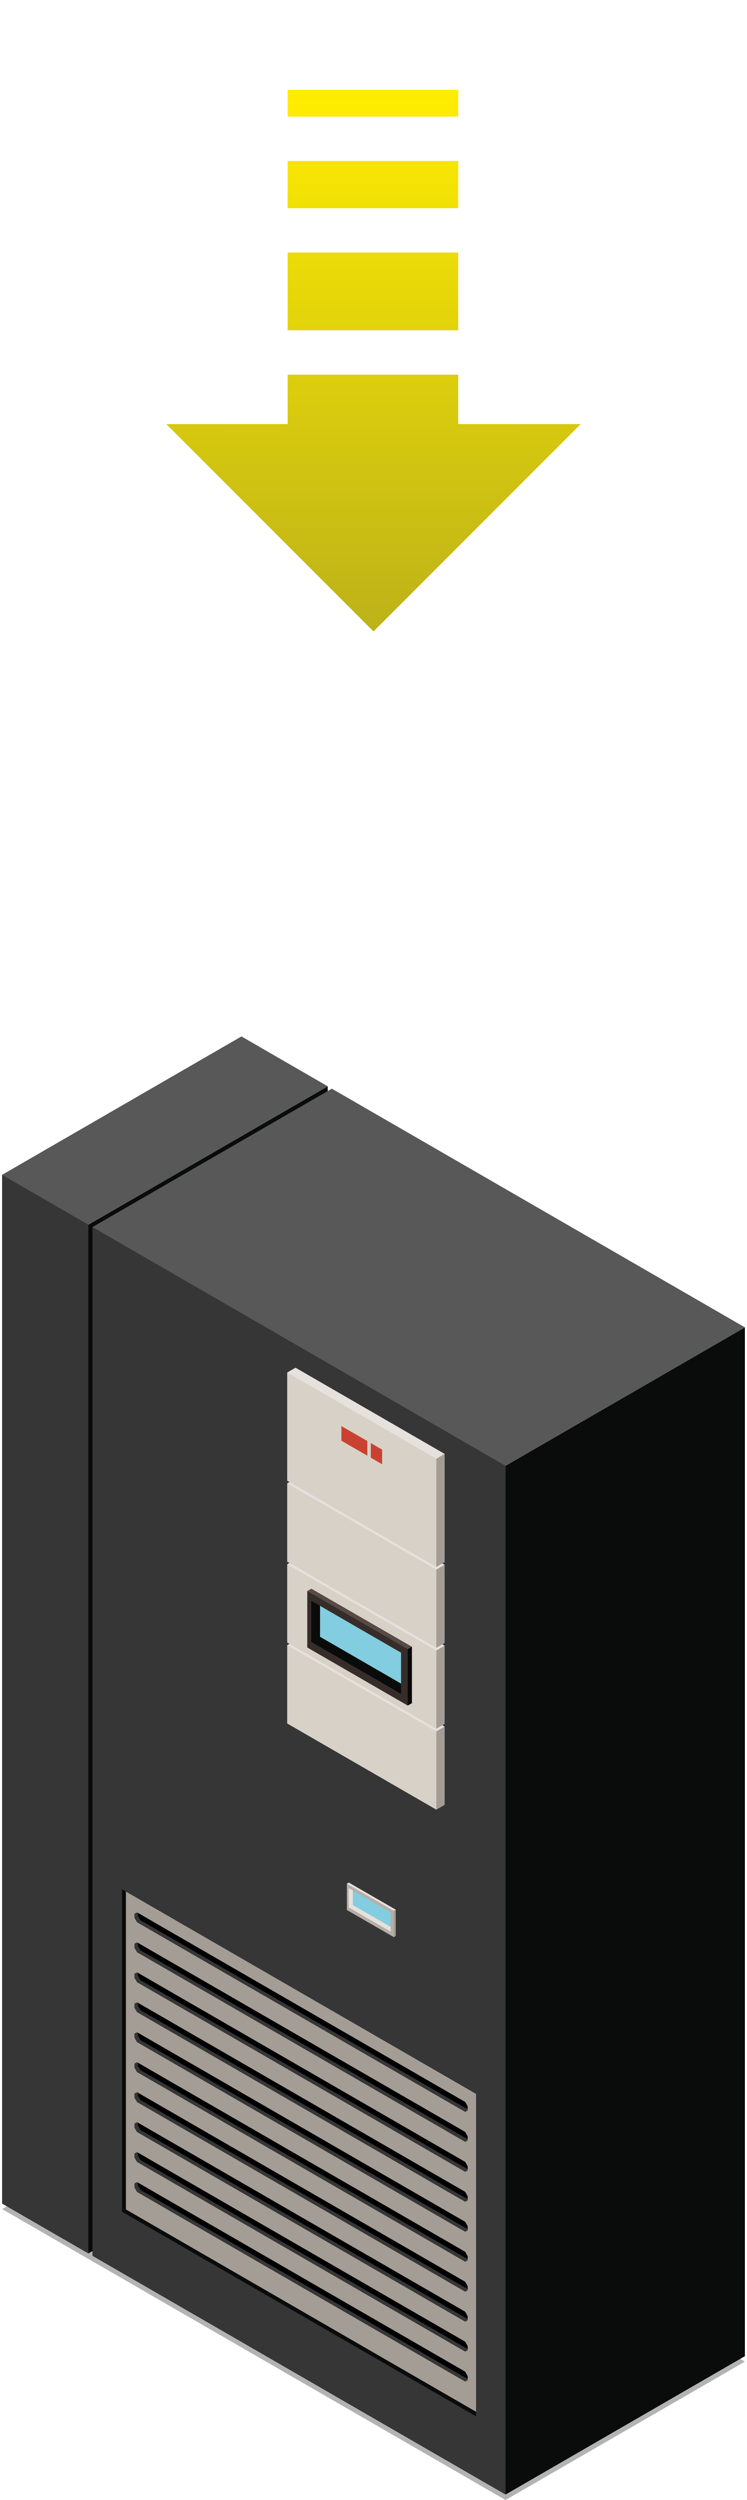 <svg xmlns="http://www.w3.org/2000/svg"
    xmlns:xlink="http://www.w3.org/1999/xlink" viewBox="0 0 179.446 600">
    <defs>
        <style>.cls-1,.cls-6{fill:#010101;}.cls-1{opacity:0.3;}.cls-2{fill:#0a0b0b;}.cls-3{fill:#585858;}.cls-4{fill:#363636;}.cls-5{fill:#a49d96;}.cls-7{fill:#e6e1dd;}.cls-8{fill:#b5afa7;}.cls-9{fill:#82cddf;}.cls-10{fill:#d7d1c7;}.cls-11{fill:#584a44;}.cls-12{fill:#090909;}.cls-13{fill:#362d2a;}.cls-14{fill:#c94130;}.cls-15{fill:url(#Degradado_sin_nombre_91);}</style>
        <linearGradient id="Degradado_sin_nombre_91" x1="89.723" y1="151.546" x2="89.723" y2="21.546" gradientUnits="userSpaceOnUse">
            <stop offset="0" stop-color="#bdb219"/>
            <stop offset="0.997" stop-color="#ffed00"/>
        </linearGradient>
    </defs>
    <g id="Capa_1" data-name="Capa 1">
        <polygon class="cls-1" points="121.445 600 0.504 530.173 58.001 496.963 178.942 566.786 121.445 600"/>
        <polygon class="cls-2" points="78.726 507.614 21.228 540.826 19.282 510.799 20.315 297.592 21.228 293.924 78.726 260.711 78.726 507.614"/>
        <polygon class="cls-3" points="78.726 260.711 21.228 293.924 16.996 293.265 4.336 286.203 0.504 281.958 58.001 248.743 78.726 260.711"/>
        <path class="cls-4" d="M.5,281.956V528.862l20.724,11.964v-246.9Z"/>
        <polygon class="cls-2" points="178.942 565.473 121.445 598.687 119.495 568.656 120.531 355.45 121.445 351.783 178.942 318.568 178.942 565.473"/>
        <polygon class="cls-3" points="178.942 318.568 121.445 351.783 117.209 351.124 26.052 298.739 22.216 294.494 79.718 261.281 178.942 318.568"/>
        <path class="cls-4" d="M22.216,294.494V541.4l99.229,57.291v-246.9Z"/>
        <polygon class="cls-2" points="114.356 578.82 114.356 579.916 29.304 530.808 29.304 453.429 30.247 453.973 114.356 578.82"/>
        <path class="cls-5" d="M30.247,453.973v76.289l84.109,48.558V502.532Z"/>
        <polygon class="cls-4" points="112.344 506.232 112.344 506.509 111.741 506.852 32.922 461.346 32.297 460.304 32.297 459.287 32.922 458.973 33.13 459.091 112.344 506.232"/>
        <polygon class="cls-6" points="112.344 505.526 112.344 506.232 33.755 460.869 33.13 459.82 33.13 459.091 111.741 504.462 112.344 505.526"/>
        <polygon class="cls-4" points="112.344 513.426 112.344 513.702 111.741 514.044 32.922 468.538 32.297 467.496 32.297 466.477 32.922 466.164 33.13 466.283 112.344 513.426"/>
        <polygon class="cls-6" points="112.344 512.717 112.344 513.426 33.755 468.058 33.13 467.013 33.13 466.283 111.741 511.652 112.344 512.717"/>
        <polygon class="cls-4" points="112.344 520.617 112.344 520.895 111.741 521.235 32.922 475.727 32.297 474.686 32.297 473.667 32.922 473.356 33.13 473.475 112.344 520.617"/>
        <polygon class="cls-6" points="112.344 519.907 112.344 520.617 33.755 475.251 33.13 474.205 33.13 473.475 111.741 518.846 112.344 519.907"/>
        <polygon class="cls-4" points="112.344 527.81 112.344 528.085 111.741 528.427 32.922 482.92 32.297 481.878 32.297 480.861 32.922 480.548 33.13 480.666 112.344 527.81"/>
        <polygon class="cls-6" points="112.344 527.099 112.344 527.81 33.755 482.444 33.13 481.397 33.13 480.666 111.741 526.035 112.344 527.099"/>
        <polygon class="cls-4" points="112.344 534.999 112.344 535.277 111.741 535.621 32.922 490.113 32.297 489.07 32.297 488.053 32.922 487.738 33.13 487.857 112.344 534.999"/>
        <polygon class="cls-6" points="112.344 534.293 112.344 534.999 33.755 489.634 33.13 488.589 33.13 487.857 111.741 533.228 112.344 534.293"/>
        <polygon class="cls-4" points="112.344 542.193 112.344 542.471 111.741 542.811 32.922 497.303 32.297 496.262 32.297 495.244 32.922 494.932 33.13 495.05 112.344 542.193"/>
        <polygon class="cls-6" points="112.344 541.485 112.344 542.193 33.755 496.828 33.13 495.781 33.13 495.05 111.741 540.421 112.344 541.485"/>
        <polygon class="cls-4" points="112.344 549.383 112.344 549.661 111.741 550.001 32.922 504.497 32.297 503.456 32.297 502.436 32.922 502.124 33.13 502.242 112.344 549.383"/>
        <polygon class="cls-6" points="112.344 548.677 112.344 549.383 33.755 504.02 33.13 502.971 33.13 502.242 111.741 547.613 112.344 548.677"/>
        <polygon class="cls-4" points="112.344 556.577 112.344 556.853 111.741 557.195 32.922 511.689 32.297 510.647 32.297 509.63 32.922 509.315 33.13 509.434 112.344 556.577"/>
        <polygon class="cls-6" points="112.344 555.868 112.344 556.577 33.755 511.21 33.13 510.165 33.13 509.434 111.741 554.803 112.344 555.868"/>
        <polygon class="cls-4" points="112.344 563.769 112.344 564.044 111.741 564.387 32.922 518.879 32.297 517.836 32.297 516.818 32.922 516.508 33.13 516.626 112.344 563.769"/>
        <polygon class="cls-6" points="112.344 563.059 112.344 563.769 33.755 518.402 33.13 517.356 33.13 516.626 111.741 561.995 112.344 563.059"/>
        <polygon class="cls-4" points="112.344 570.961 112.344 571.238 111.741 571.579 32.922 526.073 32.297 525.027 32.297 524.012 32.922 523.701 33.13 523.82 112.344 570.961"/>
        <polygon class="cls-6" points="112.344 570.25 112.344 570.961 33.755 525.593 33.13 524.547 33.13 523.82 111.741 569.187 112.344 570.25"/>
        <path class="cls-7" d="M83.787,451.81l-.466.267L94.6,464.908l.47-6.59Z"/>
        <path class="cls-5" d="M91.205,459.551l3.392,5.357.47-.266v-6.324l-.47.268Z"/>
        <path class="cls-8" d="M83.321,452.077v6.32L94.6,464.908v-6.322Z"/>
        <polygon class="cls-7" points="93.846 462.446 93.846 463.595 83.765 457.774 83.765 453.162 84.756 453.73 87.538 456.884 93.846 462.446"/>
        <polygon class="cls-9" points="93.846 458.984 93.846 462.446 84.756 457.202 84.756 453.73 93.846 458.984"/>
        <path class="cls-7" d="M70.987,393.692l-2,1.153,35.826,39.472,2-19.94Z"/>
        <path class="cls-5" d="M100.79,423.742l4.025,10.575,2-1.152V414.377l-2,1.156Z"/>
        <path class="cls-10" d="M68.989,394.845v18.786l35.826,20.686V415.533Z"/>
        <path class="cls-7" d="M70.987,374.274l-2,1.152L104.815,414.9l2-19.938Z"/>
        <path class="cls-5" d="M100.79,404.325l4.025,10.573,2-1.152V394.96l-2,1.154Z"/>
        <path class="cls-10" d="M68.989,375.426v18.786L104.815,414.9V396.114Z"/>
        <path class="cls-11" d="M74.808,381.286l-1,.572L97.945,409.33l1.01-14.108Z"/>
        <path class="cls-12" d="M90.683,397.862l7.262,11.468,1.01-.571V395.222l-1.01.572Z"/>
        <path class="cls-13" d="M73.81,381.858v13.536L97.945,409.33V395.794Z"/>
        <polygon class="cls-2" points="96.343 404.062 96.343 406.519 74.764 394.053 74.764 384.185 76.88 385.404 82.836 392.15 96.343 404.062"/>
        <polygon class="cls-9" points="96.343 396.646 96.343 404.062 76.88 392.831 76.88 385.404 96.343 396.646"/>
        <path class="cls-7" d="M70.987,354.855l-2,1.154,35.826,39.47,2-19.938Z"/>
        <path class="cls-5" d="M100.79,384.906l4.025,10.573,2-1.152V375.541l-2,1.154Z"/>
        <path class="cls-10" d="M68.989,356.009V374.8l35.826,20.684V376.7Z"/>
        <path class="cls-7" d="M70.987,328.246l-2,1.155,35.826,46.663,2-27.13Z"/>
        <path class="cls-5" d="M100.79,365.487l4.025,10.577,2-1.154V348.934l-2,1.152Z"/>
        <path class="cls-10" d="M68.989,329.4v25.976l35.826,20.687V350.086Z"/>
        <polygon class="cls-14" points="82.015 345.767 88.241 349.361 88.241 345.852 82.015 342.256 82.015 345.767"/>
        <polygon class="cls-14" points="89.081 346.337 89.081 349.846 91.789 351.411 91.789 347.902 89.081 346.337"/>
    </g>
    <g id="arrow_event_critycal">
        <animateTransform attributeName="transform" attributeType="XML" type="translate" from="0 0" to="0 75" dur="1.5s" repeatCount="indefinite" />
        <path class="cls-15" d="M110.079,89.919V101.78l29.418.008L89.721,151.546,39.949,101.788,69.1,101.78V89.919Zm0-10.65V60.614H69.1V79.269Zm0-29.3V38.638H69.1V49.967Zm0-21.978V21.546H69.1v6.443Z"/>
    </g>
</svg>